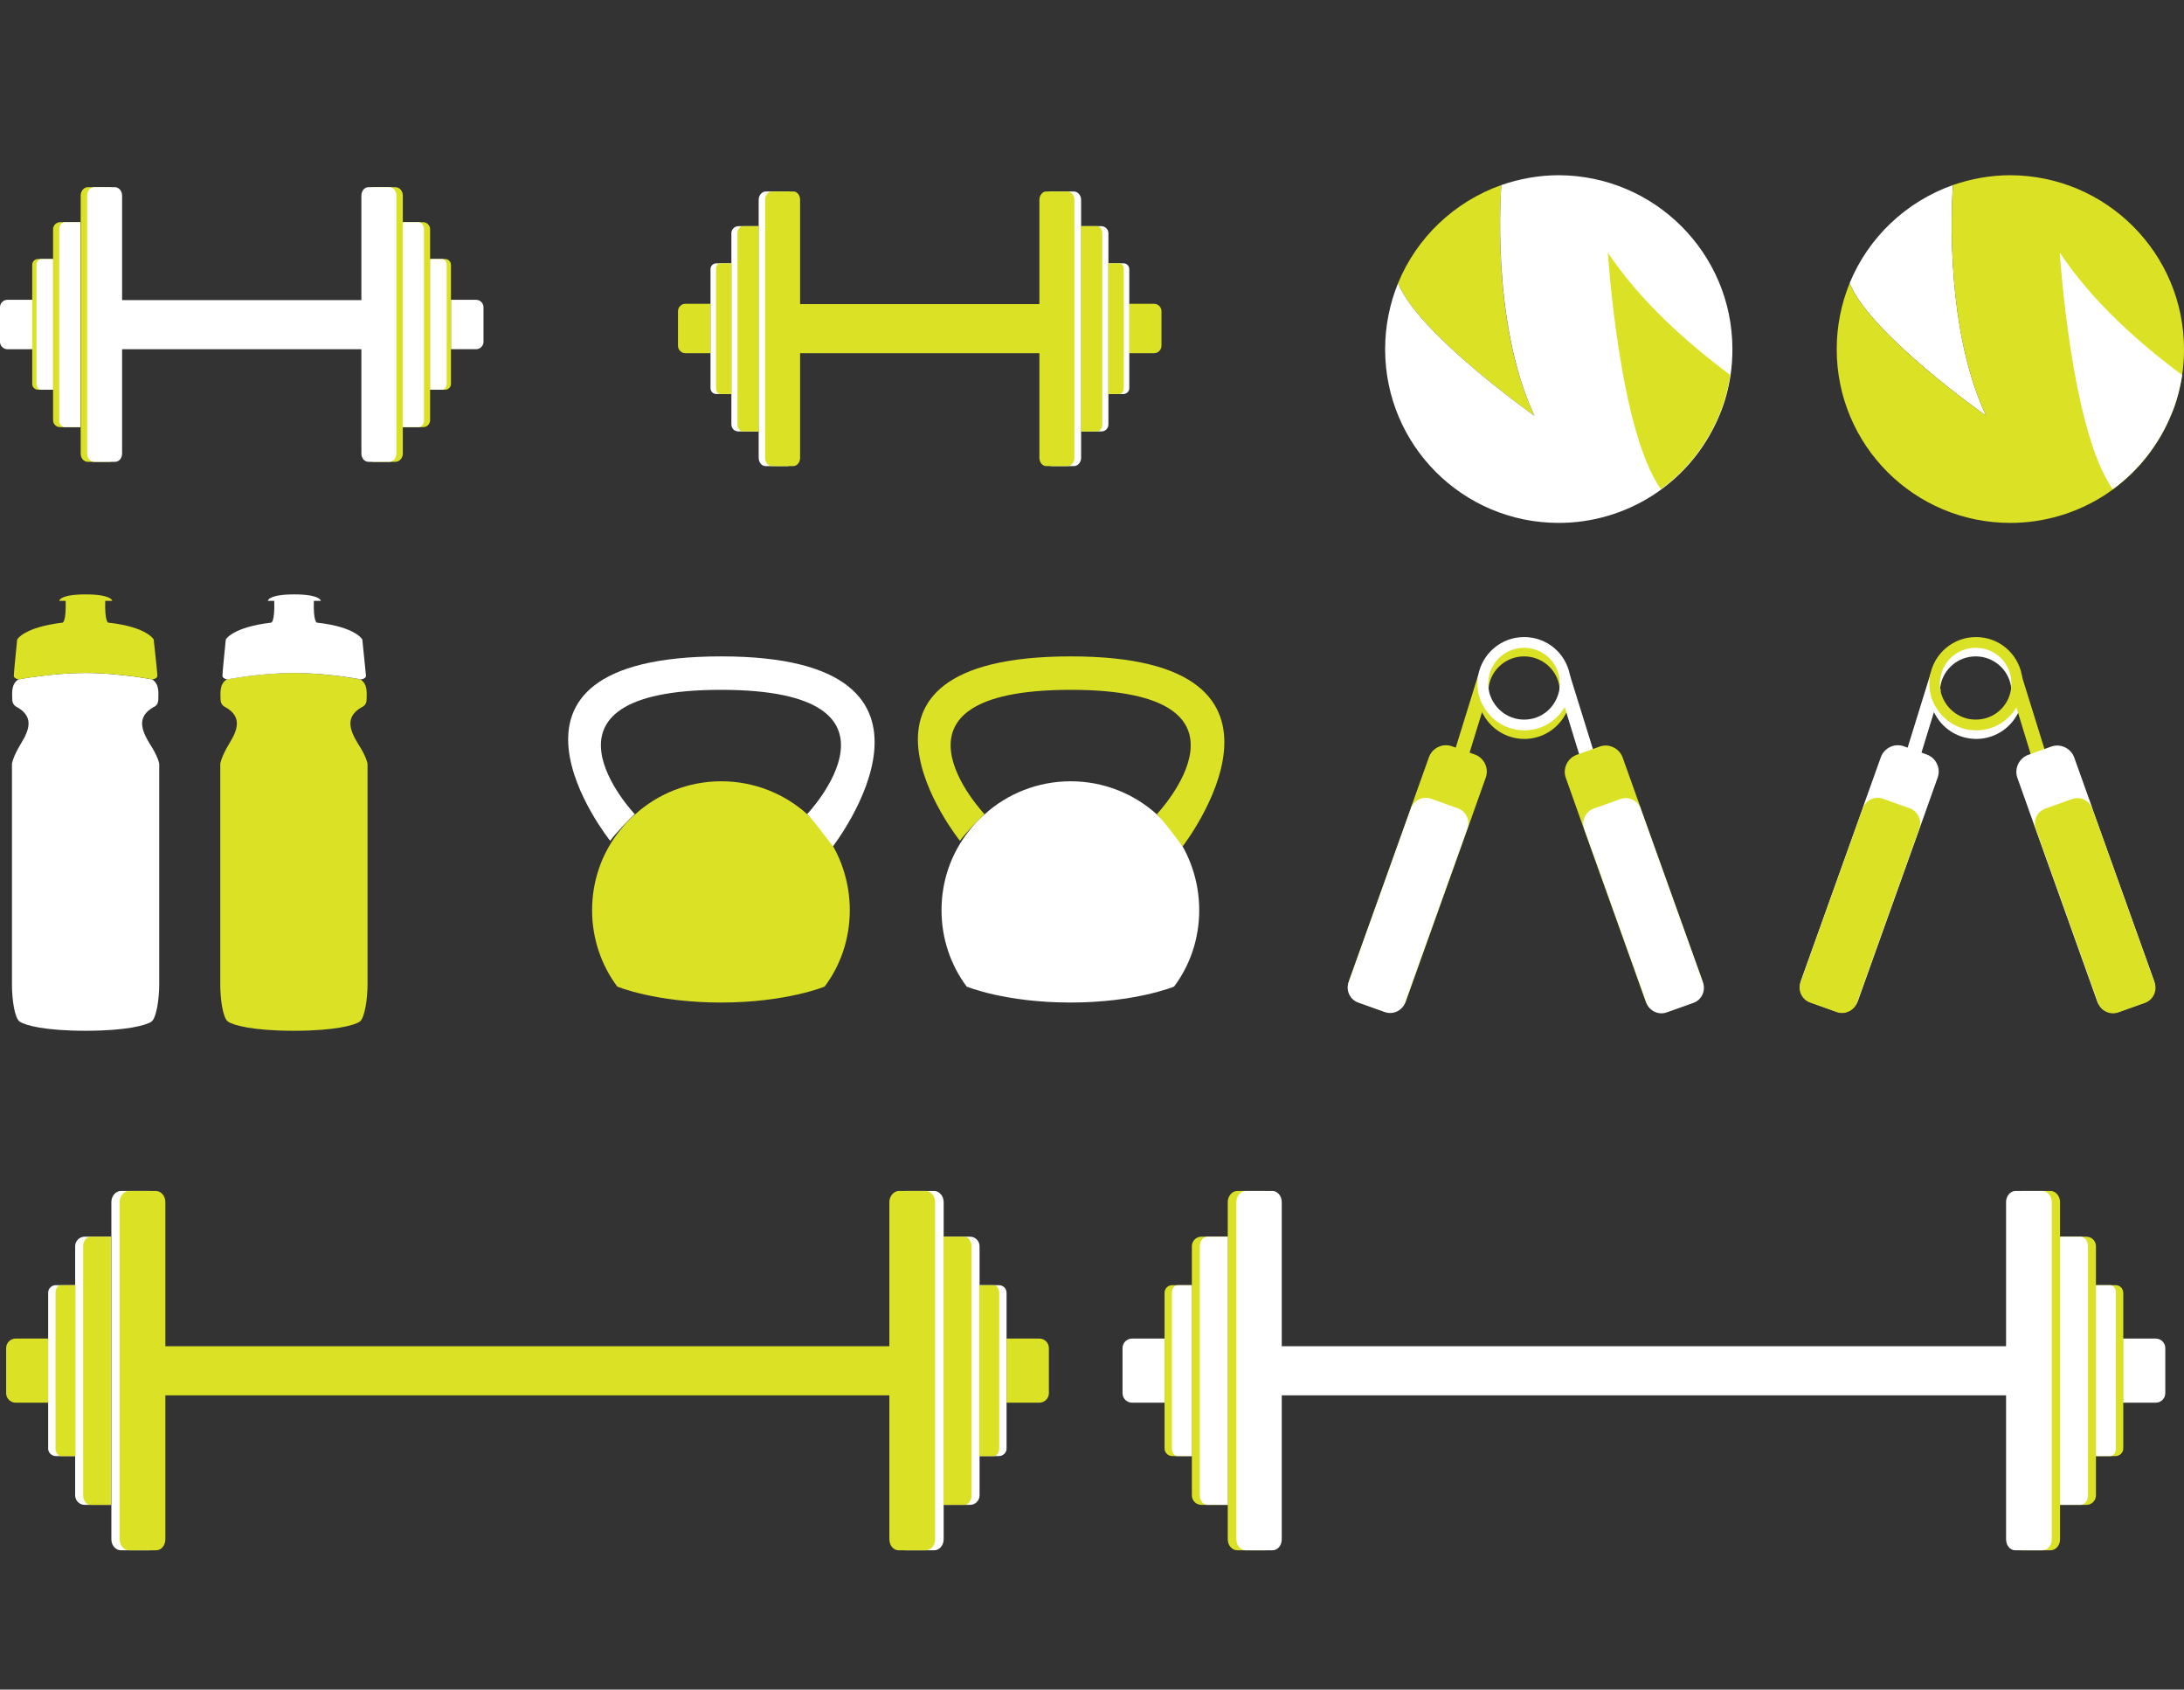 <?xml version="1.0" encoding="utf-8"?>
<!-- Generator: Adobe Illustrator 26.1.0, SVG Export Plug-In . SVG Version: 6.00 Build 0)  -->
<svg version="1.1" id="Layer_1" xmlns="http://www.w3.org/2000/svg" xmlns:xlink="http://www.w3.org/1999/xlink" x="0px" y="0px"
	 viewBox="0 0 711.9 550.6" enable-background="new 0 0 711.9 550.6" xml:space="preserve">
<rect x="0" y="0" width="711.9" height="550.6" fill="#333333" stroke="none"/>
<path fill="#DBE125" d="M485.3,225l-1.7,5.4l-6.4,20.8l-4.6-1.4l9.2-29.7l0.1-0.4l3.4,1c-0.1,0.6-0.2,1.3-0.2,2
	C485.1,223.6,485.2,224.3,485.3,225z"/>
<path fill="#FFFFFF" d="M632.6,225l-1.7,5.4l-6.4,20.8l-4.6-1.4l9.2-29.7l0.1-0.4l3.4,1c-0.1,0.6-0.2,1.3-0.2,2
	C632.4,223.6,632.4,224.3,632.6,225z"/>
<path fill="#DBE125" d="M511.7,222.6c-1.4-7-7.5-12.2-14.9-12.2c-7.5,0-13.7,5.4-15,12.6c-0.2,0.9-0.2,1.7-0.2,2.6
	c0,2.8,0.7,5.4,2.1,7.6c2.6,4.5,7.5,7.6,13.2,7.6c5.6,0,10.6-3.1,13.2-7.7c1.3-2.2,2-4.8,2-7.6C512,224.6,511.9,223.6,511.7,222.6z
	 M496.8,237.3c-5.7,0-10.4-4.1-11.5-9.5c-0.1-0.7-0.2-1.5-0.2-2.2c0-0.7,0.1-1.3,0.2-2c0.9-5.5,5.7-9.7,11.5-9.7
	c5.8,0,10.6,4.2,11.5,9.7c0.1,0.6,0.2,1.3,0.2,1.9c0,0.7-0.1,1.4-0.2,2v0C507.3,233.1,502.6,237.3,496.8,237.3z"/>
<path fill="#FFFFFF" d="M511.7,219.8c-1.4-7-7.5-12.2-14.9-12.2c-7.5,0-13.7,5.4-15,12.6c-0.2,0.9-0.2,1.7-0.2,2.6
	c0,2.8,0.7,5.4,2.1,7.6c2.6,4.5,7.5,7.6,13.2,7.6c5.6,0,10.6-3.1,13.2-7.7c1.3-2.2,2-4.8,2-7.6C512,221.8,511.9,220.8,511.7,219.8z
	 M496.8,234.5c-5.7,0-10.4-4.1-11.5-9.5c-0.1-0.7-0.2-1.5-0.2-2.2c0-0.7,0.1-1.3,0.2-2c0.9-5.5,5.7-9.7,11.5-9.7
	c5.8,0,10.6,4.2,11.5,9.7c0.1,0.6,0.2,1.3,0.2,1.9c0,0.7-0.1,1.4-0.2,2v0C507.3,230.4,502.6,234.5,496.8,234.5z"/>
<path fill="#FFFFFF" d="M521,249.8l-4.6,1.4l-6.4-20.9l-1.7-5.5v0c0.1-0.7,0.2-1.3,0.2-2c0-0.7-0.1-1.3-0.2-1.9l3.4-1l0,0L521,249.8
	z"/>
<rect x="38.4" y="97.8" fill="#FFFFFF" width="82" height="16"/>
<g>
	<path fill="#FFFFFF" d="M10.6,97.8v16H2.4c-1.3,0-2.4-1.1-2.4-2.4v-11.3c0-1.3,1.1-2.4,2.4-2.4H10.6z"/>
	<path fill="#DBE125" d="M37.9,63.7v84.1c0,1.5-1.1,2.7-2.3,2.7h-7c-1.3,0-2.3-1.2-2.3-2.7V63.7c0-1.5,1.1-2.7,2.3-2.7h7
		C36.8,61,37.9,62.2,37.9,63.7z"/>
	<path fill="#FFFFFF" d="M39.8,63.7v84.1c0,1.5-1,2.7-2.3,2.7h-6.8c-1.3,0-2.3-1.2-2.3-2.7V63.7c0-1.5,1-2.7,2.3-2.7h6.8
		C38.7,61,39.8,62.2,39.8,63.7z"/>
	<path fill="#DBE125" d="M26.2,72.3v66.9h-6.6c-1.3,0-2.3-1-2.3-2.3V74.7c0-1.3,1.1-2.3,2.3-2.3H26.2z"/>
	<path fill="#FFFFFF" d="M26.2,72.3v66.9h-5.1c-1,0-1.8-1-1.8-2.3V74.7c0-1.3,0.8-2.3,1.8-2.3H26.2z"/>
	<path fill="#DBE125" d="M17.3,84.4v42.6h-4.9c-1,0-1.9-0.8-1.9-1.9V86.3c0-1,0.8-1.9,1.9-1.9H17.3z"/>
	<path fill="#FFFFFF" d="M17.3,84.4v42.6h-3.9c-0.8,0-1.5-0.8-1.5-1.9V86.3c0-1,0.7-1.9,1.5-1.9H17.3z"/>
</g>
<g>
	<path fill="#FFFFFF" d="M147,97.8v16h8.2c1.3,0,2.4-1.1,2.4-2.4v-11.3c0-1.3-1.1-2.4-2.4-2.4H147z"/>
	<path fill="#DBE125" d="M119.4,63.7v84.1c0,1.5,1.1,2.7,2.4,2.7h7.1c1.3,0,2.4-1.2,2.4-2.7V63.7c0-1.5-1.1-2.7-2.4-2.7h-7.1
		C120.5,61,119.4,62.2,119.4,63.7z"/>
	<path fill="#FFFFFF" d="M117.8,63.7v84.1c0,1.5,1,2.7,2.3,2.7h6.8c1.3,0,2.3-1.2,2.3-2.7V63.7c0-1.5-1-2.7-2.3-2.7h-6.8
		C118.8,61,117.8,62.2,117.8,63.7z"/>
	<path fill="#DBE125" d="M131.3,72.3v66.9h6.6c1.3,0,2.3-1,2.3-2.3V74.7c0-1.3-1.1-2.3-2.3-2.3H131.3z"/>
	<path fill="#FFFFFF" d="M131.3,72.3v66.9h5.1c1,0,1.8-1,1.8-2.3V74.7c0-1.3-0.8-2.3-1.8-2.3H131.3z"/>
	<path fill="#DBE125" d="M140.2,84.4v42.6h4.9c1,0,1.9-0.8,1.9-1.9V86.3c0-1-0.8-1.9-1.9-1.9H140.2z"/>
	<path fill="#FFFFFF" d="M140.2,84.4v42.6h3.9c0.8,0,1.5-0.8,1.5-1.9V86.3c0-1-0.7-1.9-1.5-1.9H140.2z"/>
</g>
<rect x="259.4" y="99.1" fill="#DBE125" width="82" height="16"/>
<g>
	<path fill="#DBE125" d="M231.6,99.1v16h-8.2c-1.3,0-2.4-1.1-2.4-2.4v-11.3c0-1.3,1.1-2.4,2.4-2.4H231.6z"/>
	<path fill="#FFFFFF" d="M258.9,65.1v84.1c0,1.5-1.1,2.7-2.3,2.7h-7c-1.3,0-2.3-1.2-2.3-2.7V65.1c0-1.5,1.1-2.7,2.3-2.7h7
		C257.9,62.3,258.9,63.6,258.9,65.1z"/>
	<path fill="#DBE125" d="M260.8,65.1v84.1c0,1.5-1,2.7-2.3,2.7h-6.8c-1.3,0-2.3-1.2-2.3-2.7V65.1c0-1.5,1-2.7,2.3-2.7h6.8
		C259.8,62.3,260.8,63.6,260.8,65.1z"/>
	<path fill="#FFFFFF" d="M247.3,73.7v66.9h-6.6c-1.3,0-2.3-1-2.3-2.3V76c0-1.3,1.1-2.3,2.3-2.3H247.3z"/>
	<path fill="#DBE125" d="M247.3,73.7v66.9h-5.1c-1,0-1.8-1-1.8-2.3V76c0-1.3,0.8-2.3,1.8-2.3H247.3z"/>
	<path fill="#FFFFFF" d="M238.4,85.8v42.6h-4.9c-1,0-1.9-0.8-1.9-1.9V87.7c0-1,0.8-1.9,1.9-1.9H238.4z"/>
	<path fill="#DBE125" d="M238.4,85.8v42.6h-3.6c-0.8,0-1.4-0.8-1.4-1.9V87.7c0-1,0.6-1.9,1.4-1.9H238.4z"/>
</g>
<g>
	<path fill="#DBE125" d="M368,99.1v16h8.2c1.3,0,2.4-1.1,2.4-2.4v-11.3c0-1.3-1.1-2.4-2.4-2.4H368z"/>
	<path fill="#FFFFFF" d="M340.5,65.1v84.1c0,1.5,1.1,2.7,2.4,2.7h7.1c1.3,0,2.4-1.2,2.4-2.7V65.1c0-1.5-1.1-2.7-2.4-2.7h-7.1
		C341.5,62.3,340.5,63.6,340.5,65.1z"/>
	<path fill="#DBE125" d="M338.8,65.1v84.1c0,1.5,1,2.7,2.3,2.7h6.8c1.3,0,2.3-1.2,2.3-2.7V65.1c0-1.5-1-2.7-2.3-2.7h-6.8
		C339.9,62.3,338.8,63.6,338.8,65.1z"/>
	<path fill="#FFFFFF" d="M352.4,73.7v66.9h6.6c1.3,0,2.3-1,2.3-2.3V76c0-1.3-1.1-2.3-2.3-2.3H352.4z"/>
	<path fill="#DBE125" d="M352.4,73.7v66.9h5.1c1,0,1.8-1,1.8-2.3V76c0-1.3-0.8-2.3-1.8-2.3H352.4z"/>
	<path fill="#FFFFFF" d="M361.3,85.8v42.6h4.9c1,0,1.9-0.8,1.9-1.9V87.7c0-1-0.8-1.9-1.9-1.9H361.3z"/>
	<path fill="#DBE125" d="M361.3,85.8v42.6h3.6c0.8,0,1.4-0.8,1.4-1.9V87.7c0-1-0.6-1.9-1.4-1.9H361.3z"/>
</g>
<rect x="51.9" y="438.7" fill="#DBE125" width="245.4" height="16"/>
<g>
	<path fill="#DBE125" d="M328.1,436.2v20.9h10.7c1.7,0,3.1-1.4,3.1-3.1v-14.7c0-1.7-1.4-3.1-3.1-3.1H328.1z"/>
	<path fill="#FFFFFF" d="M292.1,391.7v109.9c0,2,1.4,3.6,3.1,3.6h9.3c1.7,0,3.1-1.6,3.1-3.6V391.7c0-1.9-1.4-3.6-3.1-3.6h-9.3
		C293.5,388.2,292.1,389.8,292.1,391.7z"/>
	<path fill="#DBE125" d="M289.9,391.7v109.9c0,2,1.3,3.6,3,3.6h8.9c1.6,0,3-1.6,3-3.6V391.7c0-1.9-1.4-3.6-3-3.6h-8.9
		C291.3,388.2,289.9,389.8,289.9,391.7z"/>
	<path fill="#FFFFFF" d="M307.6,403v87.4h8.6c1.7,0,3.1-1.4,3.1-3.1v-81.2c0-1.7-1.4-3.1-3.1-3.1H307.6z"/>
	<path fill="#DBE125" d="M307.6,403v87.4h6.7c1.3,0,2.4-1.4,2.4-3.1v-81.2c0-1.7-1.1-3.1-2.4-3.1H307.6z"/>
	<path fill="#FFFFFF" d="M319.2,418.8v55.7h6.4c1.3,0,2.5-1.1,2.5-2.4v-50.8c0-1.4-1.1-2.5-2.5-2.5H319.2z"/>
	<path fill="#DBE125" d="M319.2,418.8v55.7h4.7c1,0,1.8-1.1,1.8-2.4v-50.8c0-1.4-0.8-2.5-1.8-2.5H319.2z"/>
</g>
<g>
	<path fill="#DBE125" d="M15.8,436.2v20.9H5.1c-1.7,0-3.1-1.4-3.1-3.1v-14.7c0-1.7,1.4-3.1,3.1-3.1H15.8z"/>
	<path fill="#FFFFFF" d="M51.8,391.7v109.9c0,2-1.4,3.6-3.1,3.6h-9.3c-1.7,0-3.1-1.6-3.1-3.6V391.7c0-1.9,1.4-3.6,3.1-3.6h9.3
		C50.4,388.2,51.8,389.8,51.8,391.7z"/>
	<path fill="#DBE125" d="M53.9,391.7v109.9c0,2-1.3,3.6-3,3.6H42c-1.6,0-3-1.6-3-3.6V391.7c0-1.9,1.4-3.6,3-3.6h8.9
		C52.6,388.2,53.9,389.8,53.9,391.7z"/>
	<path fill="#FFFFFF" d="M36.2,403v87.4h-8.6c-1.7,0-3.1-1.4-3.1-3.1v-81.2c0-1.7,1.4-3.1,3.1-3.1H36.2z"/>
	<path fill="#DBE125" d="M36.2,403v87.4h-6.7c-1.3,0-2.4-1.4-2.4-3.1v-81.2c0-1.7,1.1-3.1,2.4-3.1H36.2z"/>
	<path fill="#FFFFFF" d="M24.6,418.8v55.7h-6.4c-1.3,0-2.5-1.1-2.5-2.4v-50.8c0-1.4,1.1-2.5,2.5-2.5H24.6z"/>
	<path fill="#DBE125" d="M24.6,418.8v55.7h-4.7c-1,0-1.8-1.1-1.8-2.4v-50.8c0-1.4,0.8-2.5,1.8-2.5H24.6z"/>
</g>
<rect x="415.9" y="438.7" fill="#FFFFFF" width="245.4" height="16"/>
<g>
	<path fill="#FFFFFF" d="M692,436.2v20.9h10.7c1.7,0,3.1-1.4,3.1-3.1v-14.7c0-1.7-1.4-3.1-3.1-3.1H692z"/>
	<path fill="#DBE125" d="M656,391.7v109.9c0,2,1.4,3.6,3.1,3.6h9.3c1.7,0,3.1-1.6,3.1-3.6V391.7c0-1.9-1.4-3.6-3.1-3.6h-9.3
		C657.4,388.2,656,389.8,656,391.7z"/>
	<path fill="#FFFFFF" d="M653.9,391.7v109.9c0,2,1.3,3.6,3,3.6h8.9c1.6,0,3-1.6,3-3.6V391.7c0-1.9-1.4-3.6-3-3.6h-8.9
		C655.2,388.2,653.9,389.8,653.9,391.7z"/>
	<path fill="#DBE125" d="M671.5,403v87.4h8.6c1.7,0,3.1-1.4,3.1-3.1v-81.2c0-1.7-1.4-3.1-3.1-3.1H671.5z"/>
	<path fill="#FFFFFF" d="M671.5,403v87.4h6.7c1.3,0,2.4-1.4,2.4-3.1v-81.2c0-1.7-1.1-3.1-2.4-3.1H671.5z"/>
	<path fill="#DBE125" d="M683.2,418.8v55.7h6.4c1.3,0,2.5-1.1,2.5-2.4v-50.8c0-1.4-1.1-2.5-2.5-2.5H683.2z"/>
	<path fill="#FFFFFF" d="M683.2,418.8v55.7h4.7c1,0,1.8-1.1,1.8-2.4v-50.8c0-1.4-0.8-2.5-1.8-2.5H683.2z"/>
</g>
<g>
	<path fill="#FFFFFF" d="M379.7,436.2v20.9H369c-1.7,0-3.1-1.4-3.1-3.1v-14.7c0-1.7,1.4-3.1,3.1-3.1H379.7z"/>
	<path fill="#DBE125" d="M415.7,391.7v109.9c0,2-1.4,3.6-3.1,3.6h-9.3c-1.7,0-3.1-1.6-3.1-3.6V391.7c0-1.9,1.4-3.6,3.1-3.6h9.3
		C414.3,388.2,415.7,389.8,415.7,391.7z"/>
	<path fill="#FFFFFF" d="M417.8,391.7v109.9c0,2-1.3,3.6-3,3.6H406c-1.6,0-3-1.6-3-3.6V391.7c0-1.9,1.4-3.6,3-3.6h8.9
		C416.5,388.2,417.8,389.8,417.8,391.7z"/>
	<path fill="#DBE125" d="M400.2,403v87.4h-8.6c-1.7,0-3.1-1.4-3.1-3.1v-81.2c0-1.7,1.4-3.1,3.1-3.1H400.2z"/>
	<path fill="#FFFFFF" d="M400.2,403v87.4h-6.7c-1.3,0-2.4-1.4-2.4-3.1v-81.2c0-1.7,1.1-3.1,2.4-3.1H400.2z"/>
	<path fill="#DBE125" d="M388.5,418.8v55.7h-6.4c-1.3,0-2.5-1.1-2.5-2.4v-50.8c0-1.4,1.1-2.5,2.5-2.5H388.5z"/>
	<path fill="#FFFFFF" d="M388.5,418.8v55.7h-4.7c-1,0-1.8-1.1-1.8-2.4v-50.8c0-1.4,0.8-2.5,1.8-2.5H388.5z"/>
</g>
<path fill="#DBE125" d="M536.4,326.3L524,291.6l-7.7-21.5l-5.9-16.6c-1.1-3,0.5-6.4,3.5-7.5l7.5-2.7c3-1.1,6.4,0.5,7.5,3.5l5.9,16.5
	c0,0,0,0,0,0.1l20.1,56.1c1.1,3-0.5,6.4-3.5,7.4l-7.5,2.7C540.8,330.9,537.4,329.3,536.4,326.3z"/>
<path fill="#FFFFFF" d="M519.5,263.5l8.7-3.1c2.7-1,5.7,0.5,6.6,3.1l20.3,56.7c1,2.7-0.5,5.7-3.1,6.6l-8.7,3.1
	c-2.7,1-5.7-0.5-6.6-3.1l-20.3-56.7C515.4,267.5,516.8,264.5,519.5,263.5z"/>
<path fill="#DBE125" d="M119.8,248.9c0,0,0,67.5,0,72c0,4.5-0.9,10.8-2.5,12c-1.7,1.2-8.1,3-21.5,3s-19.8-1.8-21.5-3
	c-1.7-1.2-2.5-7.5-2.5-12c0-4.5,0-72,0-72s0.3-2.3,3-6.7c2.7-4.4,4.2-8.7-1.4-11.8c0,0-1.5-0.6-1.5-2.4c0-1.9-0.5-5,2-6.6
	c0,0,10.8-2.1,21.8-2.1c11,0,21.8,2.1,21.8,2.1c2.5,1.6,2,4.7,2,6.6c0,1.9-1.5,2.4-1.5,2.4c-5.5,3.1-4.1,7.3-1.4,11.8
	C119.5,246.6,119.8,248.9,119.8,248.9z"/>
<path fill="#FFFFFF" d="M119.3,220.2c0,1-1.6,1.2-1.6,1.2s-10.8-2.1-21.8-2.1c-11,0-21.8,2.1-21.8,2.1s-1.6-0.2-1.6-1.2
	c0-1,1.1-11.8,1.1-11.8s2.1-4,14.8-5.5c0,0,1.2-0.1,1-7.1h-2.1c0,0,0.1-2.1,8.6-2.1s8.7,2.1,8.7,2.1h-2.3c-0.2,7,1,7.1,1,7.1
	c12.7,1.4,14.8,5.5,14.8,5.5S119.2,219.2,119.3,220.2z"/>
<path fill="#FFFFFF" d="M51.9,248.9c0,0,0,67.5,0,72c0,4.5-0.9,10.8-2.5,12c-1.7,1.2-8.1,3-21.5,3s-19.8-1.8-21.5-3
	c-1.7-1.2-2.5-7.5-2.5-12c0-4.5,0-72,0-72s0.3-2.3,3-6.7c2.7-4.4,4.2-8.7-1.4-11.8c0,0-1.5-0.6-1.5-2.4c0-1.9-0.5-5,2-6.6
	c0,0,10.8-2.1,21.8-2.1c11,0,21.8,2.1,21.8,2.1c2.5,1.6,2,4.7,2,6.6c0,1.9-1.5,2.4-1.5,2.4c-5.5,3.1-4.1,7.3-1.4,11.8
	C51.6,246.6,51.9,248.9,51.9,248.9z"/>
<path fill="#DBE125" d="M51.3,220.2c0,1-1.6,1.2-1.6,1.2s-10.8-2.1-21.8-2.1c-11,0-21.8,2.1-21.8,2.1s-1.6-0.2-1.6-1.2
	c0-1,1.1-11.8,1.1-11.8s2.1-4,14.8-5.5c0,0,1.2-0.1,1-7.1h-2.1c0,0,0.1-2.1,8.6-2.1s8.7,2.1,8.7,2.1h-2.3c-0.2,7,1,7.1,1,7.1
	c12.7,1.4,14.8,5.5,14.8,5.5S51.3,219.2,51.3,220.2z"/>
<g>
	<path fill="#DBE125" d="M277,296.6c0,9.3-3,18-8.2,24.9c0,0-12.5,5.2-33.8,5.2c-21.3,0-33.8-5.2-33.8-5.2c-5.2-7-8.2-15.6-8.2-24.9
		c0-9.6,3.2-18.5,8.7-25.5c1.6-2.1,3.3-4,5.3-5.7c7.4-6.7,17.3-10.8,28.1-10.8c10.8,0,20.7,4.1,28.1,10.8c1.9,1.7,3.7,3.6,5.3,5.7
		C273.8,278.1,277,287,277,296.6z"/>
	<path fill="#FFFFFF" d="M271.5,275.8c-1.6-2.1-6.5-8.7-8.4-10.5c0,0,38.4-40.5-28.1-40.5c-66.5,0-28.1,40.5-28.1,40.5
		c-1.9,1.7-6.5,6.6-8,8.7c0,0-48.2-60.1,36.2-60.1S271.5,275.8,271.5,275.8z"/>
</g>
<g>
	<path fill="#FFFFFF" d="M390.9,296.6c0,9.3-3,18-8.2,24.9c0,0-12.5,5.2-33.8,5.2c-21.3,0-33.8-5.2-33.8-5.2
		c-5.2-7-8.2-15.6-8.2-24.9c0-9.6,3.2-18.5,8.7-25.5c1.6-2.1,3.3-4,5.3-5.7c7.4-6.7,17.3-10.8,28.1-10.8c10.8,0,20.7,4.1,28.1,10.8
		c1.9,1.7,3.7,3.6,5.3,5.7C387.7,278.1,390.9,287,390.9,296.6z"/>
	<path fill="#DBE125" d="M385.5,275.8c-1.6-2.1-6.5-8.7-8.4-10.5c0,0,38.4-40.5-28.1-40.5c-66.5,0-28.1,40.5-28.1,40.5
		c-1.9,1.7-6.5,6.6-8,8.7c0,0-48.2-60.1,36.2-60.1S385.5,275.8,385.5,275.8z"/>
</g>
<path fill="#DBE125" d="M458.3,326.2l12.4-34.7l7.7-21.5l5.9-16.6c1.1-3-0.5-6.4-3.5-7.5l-7.5-2.7c-3-1.1-6.4,0.5-7.5,3.5l-5.9,16.5
	c0,0,0,0,0,0.1l-20.1,56.1c-1.1,3,0.5,6.4,3.5,7.4l7.5,2.7C453.9,330.8,457.3,329.2,458.3,326.2z"/>
<path fill="#FFFFFF" d="M475.2,263.4l-8.7-3.1c-2.7-1-5.7,0.5-6.6,3.1l-20.3,56.7c-1,2.7,0.5,5.7,3.1,6.6l8.7,3.1
	c2.7,1,5.7-0.5,6.6-3.1l20.3-56.7C479.3,267.4,477.9,264.4,475.2,263.4z"/>
<path fill="#FFFFFF" d="M659,222.6c-1.4-7-7.5-12.2-14.9-12.2c-7.5,0-13.7,5.4-15,12.6c-0.2,0.9-0.2,1.7-0.2,2.6
	c0,2.8,0.7,5.4,2.1,7.6c2.6,4.5,7.5,7.6,13.2,7.6c5.6,0,10.6-3.1,13.2-7.7c1.3-2.2,2-4.8,2-7.6C659.3,224.6,659.1,223.6,659,222.6z
	 M644,237.3c-5.7,0-10.4-4.1-11.5-9.5c-0.1-0.7-0.2-1.5-0.2-2.2c0-0.7,0.1-1.3,0.2-2c0.9-5.5,5.7-9.7,11.5-9.7
	c5.8,0,10.6,4.2,11.5,9.7c0.1,0.6,0.2,1.3,0.2,1.9c0,0.7-0.1,1.4-0.2,2v0C654.6,233.1,649.8,237.3,644,237.3z"/>
<path fill="#DBE125" d="M659,219.8c-1.4-7-7.5-12.2-14.9-12.2c-7.5,0-13.7,5.4-15,12.6c-0.2,0.9-0.2,1.7-0.2,2.6
	c0,2.8,0.7,5.4,2.1,7.6c2.6,4.5,7.5,7.6,13.2,7.6c5.6,0,10.6-3.1,13.2-7.7c1.3-2.2,2-4.8,2-7.6C659.3,221.8,659.1,220.8,659,219.8z
	 M644,234.5c-5.7,0-10.4-4.1-11.5-9.5c-0.1-0.7-0.2-1.5-0.2-2.2c0-0.7,0.1-1.3,0.2-2c0.9-5.5,5.7-9.7,11.5-9.7
	c5.8,0,10.6,4.2,11.5,9.7c0.1,0.6,0.2,1.3,0.2,1.9c0,0.7-0.1,1.4-0.2,2v0C654.6,230.4,649.8,234.5,644,234.5z"/>
<path fill="#DBE125" d="M668.2,249.8l-4.6,1.4l-6.4-20.9l-1.7-5.5v0c0.1-0.7,0.2-1.3,0.2-2c0-0.7-0.1-1.3-0.2-1.9l3.4-1l0,0
	L668.2,249.8z"/>
<path fill="#FFFFFF" d="M683.6,326.3l-12.4-34.7l-7.7-21.5l-5.9-16.6c-1.1-3,0.5-6.4,3.5-7.5l7.5-2.7c3-1.1,6.4,0.5,7.5,3.5
	l5.9,16.5c0,0,0,0,0,0.1l20.1,56.1c1.1,3-0.5,6.4-3.5,7.4l-7.5,2.7C688,330.9,684.7,329.3,683.6,326.3z"/>
<path fill="#DBE125" d="M666.7,263.5l8.7-3.1c2.7-1,5.7,0.5,6.6,3.1l20.3,56.7c1,2.7-0.5,5.7-3.1,6.6l-8.7,3.1
	c-2.7,1-5.7-0.5-6.6-3.1l-20.3-56.7C662.6,267.5,664,264.5,666.7,263.5z"/>
<path fill="#FFFFFF" d="M605.6,326.2l12.4-34.7l7.7-21.5l5.9-16.6c1.1-3-0.5-6.4-3.5-7.5l-7.5-2.7c-3-1.1-6.4,0.5-7.5,3.5l-5.9,16.5
	c0,0,0,0,0,0.1l-20.1,56.1c-1.1,3,0.5,6.4,3.5,7.4l7.5,2.7C601.1,330.8,604.5,329.2,605.6,326.2z"/>
<path fill="#DBE125" d="M622.5,263.4l-8.7-3.1c-2.7-1-5.7,0.5-6.6,3.1l-20.3,56.7c-1,2.7,0.5,5.7,3.1,6.6l8.7,3.1
	c2.7,1,5.7-0.5,6.6-3.1l20.3-56.7C626.6,267.4,625.2,264.4,622.5,263.4z"/>
<path fill="#DBE125" d="M500.2,135.5c0,0-37.7-26.5-44.5-43.2c6.1-14.9,18.4-26.6,33.7-32C489.4,60.3,485.6,104.7,500.2,135.5z"/>
<path fill="#FFFFFF" d="M564.7,113.8c0,2.9-0.2,5.7-0.6,8.5c-0.7,4.4-1.8,8.7-3.5,12.7c-4,9.8-10.6,18.3-19.1,24.5
	c-1,0.7-1.9,1.4-2.9,2c-8.8,5.6-19.3,8.9-30.5,8.9c-31.3,0-56.6-25.3-56.6-56.6c0-7.6,1.5-14.8,4.2-21.5
	c6.8,16.7,44.5,43.2,44.5,43.2c-14.5-30.8-10.8-75.2-10.8-75.2c5.8-2,12.1-3.2,18.7-3.2C539.3,57.2,564.7,82.5,564.7,113.8z"/>
<path fill="#DBE125" d="M564,122.2c-0.7,4.4-1.8,8.7-3.5,12.7c-4,9.8-10.6,18.3-19.1,24.5c-13.6-18.9-17.3-77.1-17.3-77.1
	C534.5,98,549.9,111.7,564,122.2z"/>
<path fill="#FFFFFF" d="M647.4,135.5c0,0-37.7-26.5-44.5-43.2c6.1-14.9,18.4-26.6,33.7-32C636.6,60.3,632.9,104.7,647.4,135.5z"/>
<path fill="#DBE125" d="M711.9,113.8c0,2.9-0.2,5.7-0.6,8.5c-0.7,4.4-1.8,8.7-3.5,12.7c-4,9.8-10.6,18.3-19.1,24.5
	c-1,0.7-1.9,1.4-2.9,2c-8.8,5.6-19.3,8.9-30.5,8.9c-31.3,0-56.6-25.3-56.6-56.6c0-7.6,1.5-14.8,4.2-21.5
	c6.8,16.7,44.5,43.2,44.5,43.2c-14.5-30.8-10.8-75.2-10.8-75.2c5.8-2,12.1-3.2,18.7-3.2C686.5,57.2,711.9,82.5,711.9,113.8z"/>
<path fill="#FFFFFF" d="M711.3,122.2c-0.7,4.4-1.8,8.7-3.5,12.7c-4,9.8-10.6,18.3-19.1,24.5c-13.6-18.9-17.3-77.1-17.3-77.1
	C681.8,98,697.1,111.7,711.3,122.2z"/>
</svg>

